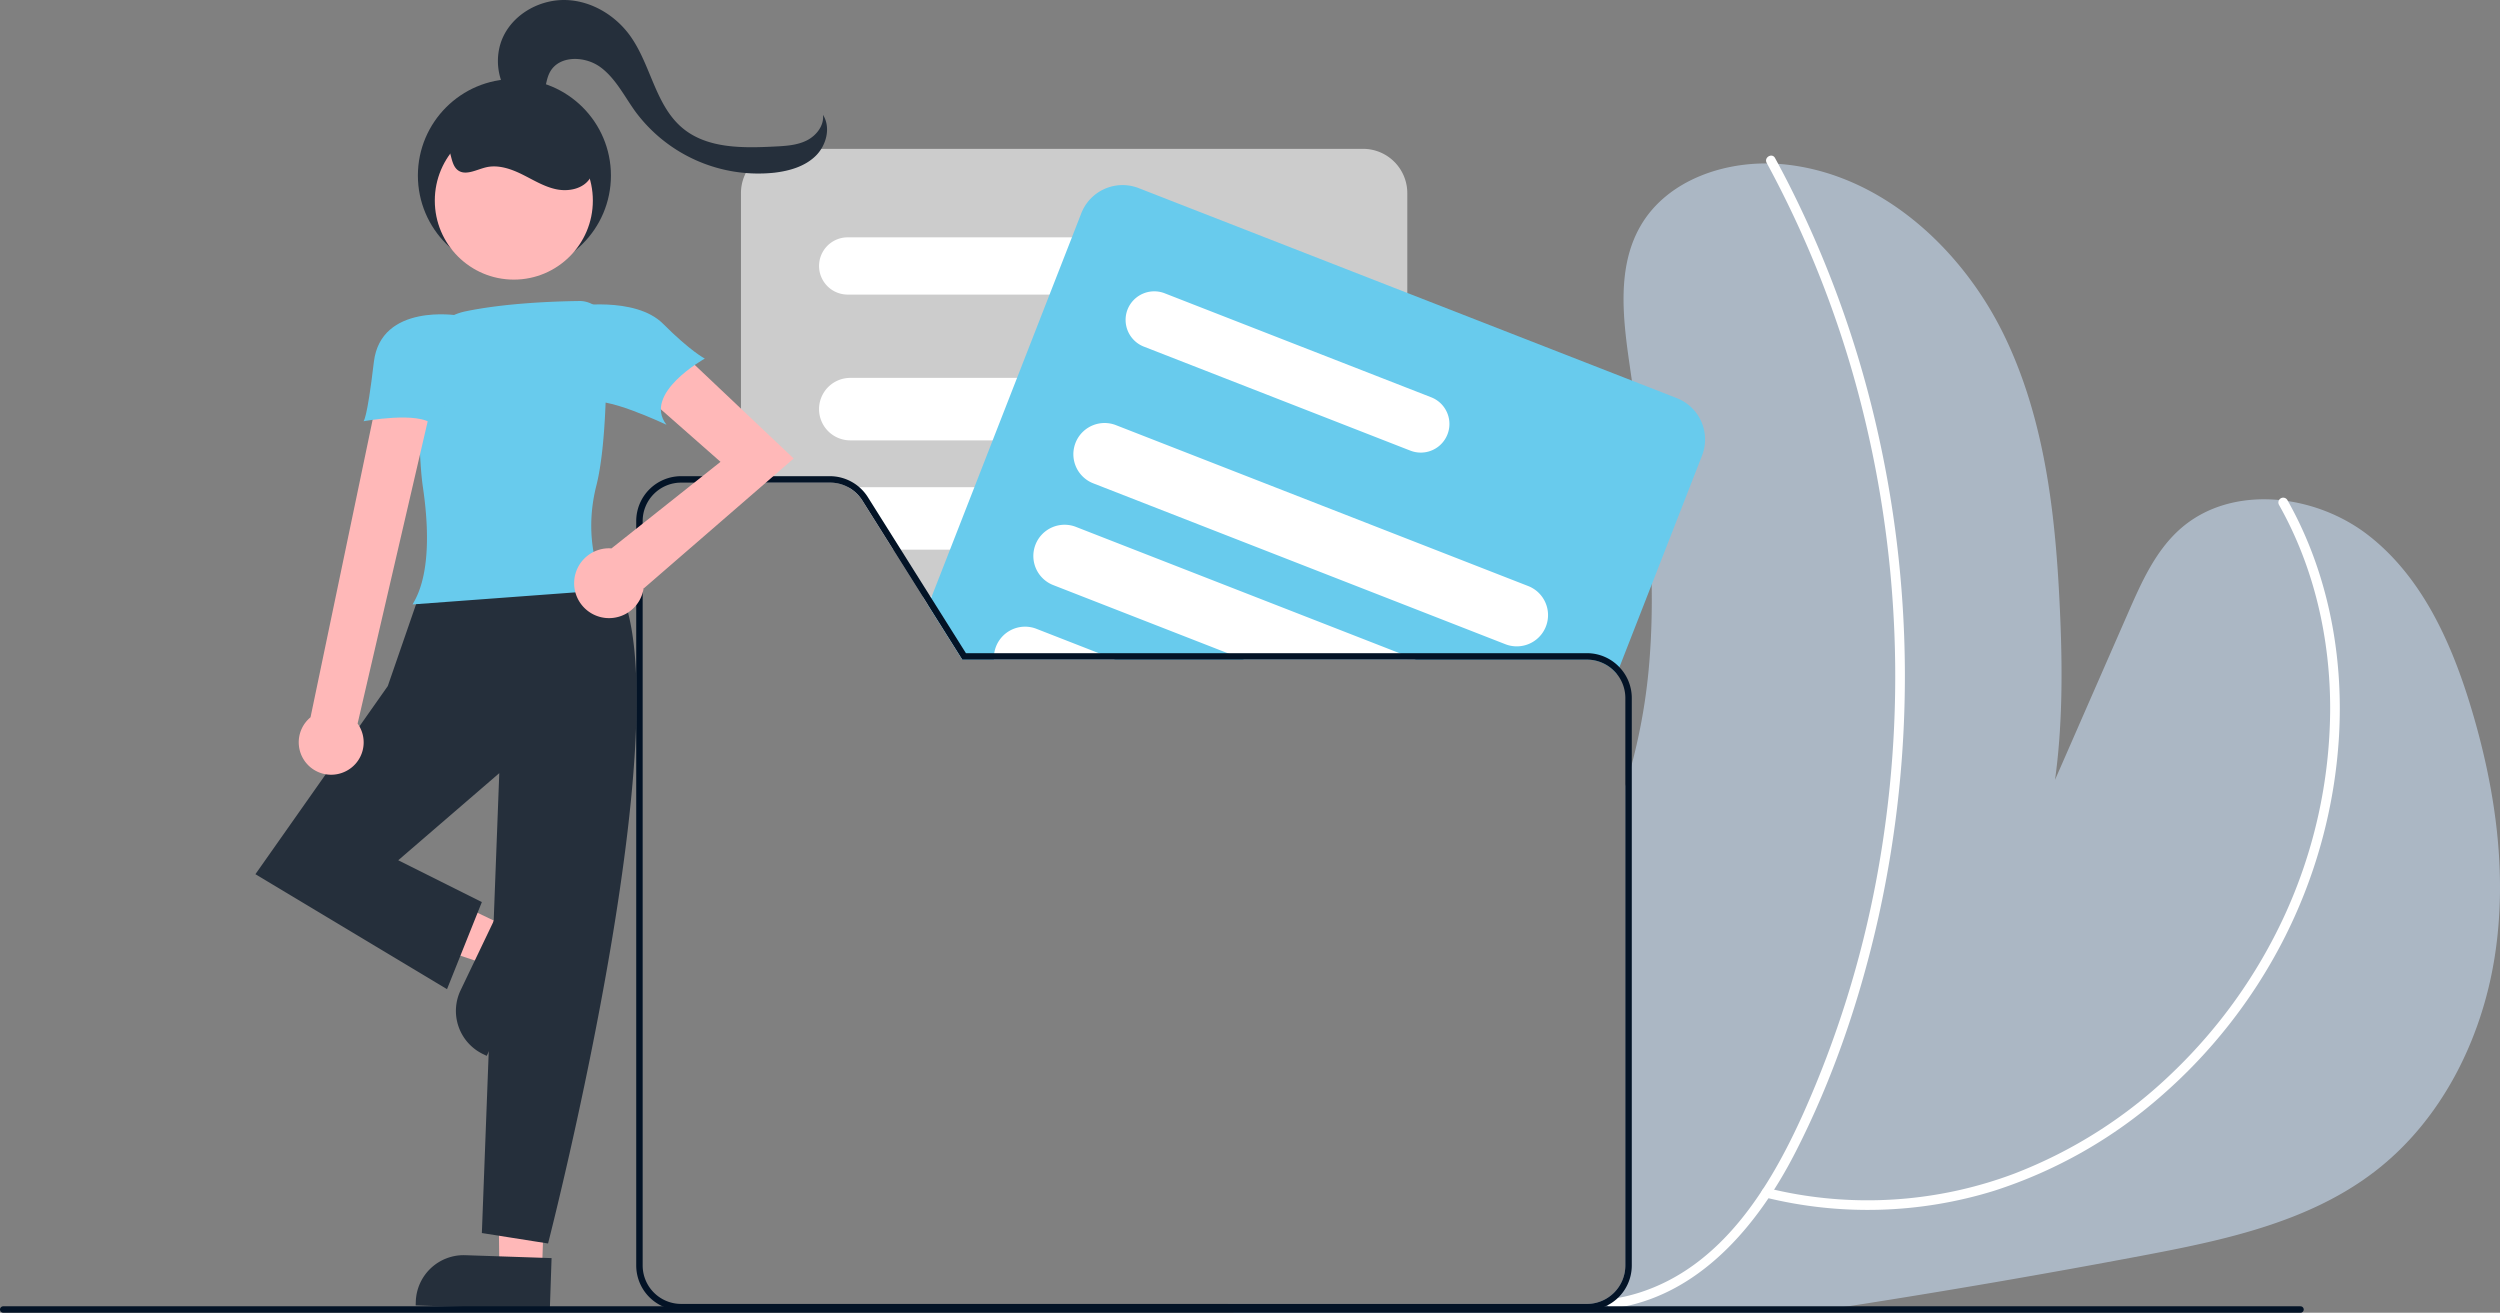 <svg xmlns="http://www.w3.org/2000/svg" width="777.001" height="407.998"><rect width="100%" height="100%" fill="#808080" stroke="none"/><path fill="#ABB7C4" d="M775.35 297.398c-4.07 25.87-16.68 50.98-37.49 66.87-20.48 15.65-46.72 21.21-72.05 25.99q-45.57 8.61-91.39 15.74-6.495 1.035-13 2H383.5c-.18-.24-.37-.49-.55-.74-.29-.42-.58-.84-.86-1.26-.16-.24-.32-.49-.48-.74h111.6a11.96 11.96 0 0 0 11.95-11.94v-148.96c.72-2.26 1.39-4.53 2-6.83a180 180 0 0 0 5.53-32.71c.6-7.7.78-15.4.65-23.11-.37-21.19-3.14-42.38-6.15-63.42-.22-1.55-.45-3.11-.67-4.66-2.12-14.62-4.05-30.53 3.32-43.34 8.43-14.66 27.14-20.77 43.99-19.27 30.31 2.71 55.84 25.92 69.11 53.31 13.26 27.38 16.23 58.52 17.44 88.92.64 16.12.57 32.96-1.68 49.13q11.4-26.07 22.82-52.14c4.06-9.27 8.33-18.84 15.85-25.62 15.72-14.19 41.72-11.33 58.51 1.59 16.78 12.93 25.98 33.36 32.1 53.63 7.58 25.07 11.45 51.69 7.37 77.56"/><path fill="#fff" d="M708.298 156.886c10.992 19.468 16.036 41.792 15.915 64.07a155.1 155.1 0 0 1-14.331 63.93 160.6 160.6 0 0 1-34.467 48.298 146.3 146.3 0 0 1-49.532 31.64 129.44 129.44 0 0 1-67.21 6.387q-4.704-.809-9.339-1.96c-1.874-.462-2.674 2.43-.798 2.893a132.8 132.8 0 0 0 71.242-2.05 146.8 146.8 0 0 0 52.183-29.686 162.9 162.9 0 0 0 37.426-47.712 159.5 159.5 0 0 0 17.575-63.863c1.31-22.612-2.48-45.626-12.259-66.138q-1.777-3.728-3.814-7.323a1.501 1.501 0 0 0-2.59 1.514"/><path fill="#fff" d="M549.089 50.622a325.3 325.3 0 0 1 28.297 70.982 342.8 342.8 0 0 1 5.833 151.56 324 324 0 0 1-22.79 72.985c-10.418 23.147-25.419 47.536-51.041 55.64a53.4 53.4 0 0 1-8.86 1.981c-1.904.261-1.094 3.152.798 2.893 26.504-3.638 44.921-25.658 56.472-48.104 11.95-23.225 20.46-48.445 26.12-73.909a345.5 345.5 0 0 0-1.18-154.121 330.4 330.4 0 0 0-26.53-72.797q-2.198-4.347-4.529-8.624c-.923-1.697-3.514-.184-2.59 1.514"/><path fill="#ccc" d="M423.64 46.258h-179.6a13.77 13.77 0 0 0-13.75 13.75v89.99h27.64a11.88 11.88 0 0 1 10.11 5.59l9.58 15.25 9.16 14.57 1.72 2.74 10.48 16.67.12.19h138.29v-145a13.77 13.77 0 0 0-13.75-13.75"/><path fill="#fff" d="M352.45 73.768h-88.99a8.895 8.895 0 1 0 0 17.79h88.99a8.895 8.895 0 1 0 0-17.79M401.8 117.448H264.27a9.71 9.71 0 0 0 0 19.42H401.8a9.71 9.71 0 0 0 0-19.42M410.58 157.018a9.7 9.7 0 0 0-8.78-5.59H264.27c-.21 0-.41.01-.62.02a11.9 11.9 0 0 1 4.39 4.14l9.58 15.25H401.8a9.697 9.697 0 0 0 8.78-13.82M411.41 193.808a9.71 9.71 0 0 0-9.61-8.4H286.78l1.72 2.74 10.48 16.67H401.8a9.6 9.6 0 0 0 5.63-1.81 9.7 9.7 0 0 0 4.07-7.9 9 9 0 0 0-.09-1.3"/><path fill="#68CBED" d="m521.19 123.758-14-5.47-69.8-27.24-83.51-32.59a13.775 13.775 0 0 0-17.81 7.82l-2.92 7.49-6.95 17.79-10.1 25.89-7.58 19.42-5.68 14.56-7.58 19.41-5.69 14.57-.16.42-.91 2.32 10.48 16.67.12.19h194.11a11.92 11.92 0 0 1 9.29 4.44l.82-2.08 10.02-25.66 15.66-40.13a13.777 13.777 0 0 0-7.81-17.82"/><path fill="#fff" d="m444.87 123.498-7.48-2.92-75.42-29.43a8.93 8.93 0 0 0-11.53 5.05 8.924 8.924 0 0 0 5.06 11.53l24.91 9.72 30.81 12.02 26.17 10.22 1.01.39a8.899 8.899 0 0 0 6.47-16.58M474.95 182.138l-37.56-14.66-26.81-10.46-14.32-5.59-37.3-14.56-12.12-4.73a9.71 9.71 0 0 0-12.23 4.73c-.12.25-.24.51-.34.78a9.704 9.704 0 0 0 5.51 12.57l3.1 1.21 49.72 19.41 44.79 17.48 30.5 11.91a9.6 9.6 0 0 0 3.52.66 9.706 9.706 0 0 0 3.54-18.75ZM437.39 203.948l-2.41-.94-23.57-9.2-21.53-8.4-37.34-14.57-18.06-7.05a9.708 9.708 0 1 0-7.05 18.09l9.04 3.53 45.1 17.6 4.64 1.81.48.19h53.41ZM346.16 204.818l-4.64-1.81-19.39-7.57a9.695 9.695 0 0 0-13.12 7.57 9.2 9.2 0 0 0-.11 1.81 1 1 0 0 0 .01.19h37.74Z"/><path fill="#031326" d="m386.21 204.818-4.64-1.81h-72.56a9.2 9.2 0 0 0-.11 1.81h-9.92l.12.19h87.59Zm0 0h-87.23l.12.19h87.59Zm0 0h-87.23l.12.19h87.59Zm.48.19-.48-.19h-87.23l.12.19Zm-175.01 200.25a11.96 11.96 0 0 1-11.94-11.94v-231.37a11.96 11.96 0 0 1 11.94-11.95h18.61v-2h-18.61a13.966 13.966 0 0 0-13.94 13.95v231.37a13.95 13.95 0 0 0 8.17 12.68h176.18c-.16-.24-.32-.49-.48-.74Zm291.64-197.89a13.88 13.88 0 0 0-10.11-4.36h-193l-10.8-17.18-.26-.42-9.16-14.57-10.26-16.32a13.98 13.98 0 0 0-11.8-6.52h-46.25a13.966 13.966 0 0 0-13.94 13.95v231.37a13.95 13.95 0 0 0 8.17 12.68 13.75 13.75 0 0 0 5.77 1.26h281.53a13.8 13.8 0 0 0 5.78-1.26 13.95 13.95 0 0 0 8.17-12.68v-176.36a13.87 13.87 0 0 0-3.84-9.59m1.84 185.95a11.96 11.96 0 0 1-11.95 11.94H211.68a11.96 11.96 0 0 1-11.94-11.94v-231.37a11.96 11.96 0 0 1 11.94-11.95h46.25a11.88 11.88 0 0 1 10.11 5.59l9.58 15.25 9.16 14.57 1.72 2.74 10.48 16.67.12.19h194.11a11.96 11.96 0 0 1 11.95 11.95Zm-118.95-188.5h-87.23l.12.19h87.59Zm0 0h-87.23l.12.19h87.59Zm0 0h-87.23l.12.19h87.59Zm0 0-4.64-1.81h-81.36l-10.8-17.18-.91 2.32 10.48 16.67.12.19h87.59Z"/><path fill="#ffb8b8" d="m156.928 287.77-5.728 11.976-48.917-16.394 8.453-17.675z"/><path fill="#252F3B" d="m143.155 307.775 11.579-24.207 14.541 6.955-18.001 37.637-1.112-.532a14.887 14.887 0 0 1-7.007-19.853"/><path fill="#ffb8b8" d="m168.459 394.715-13.267-.448-.559-51.644 15.553.918z"/><path fill="#252F3B" d="m144.611 390.115 26.819.905-.544 16.11-41.697-1.407.042-1.232a14.887 14.887 0 0 1 15.38-14.376M189.824 178.579s-40.605-10.287-59.012 4.872l-10.287 29.777L79.38 271.7l59.554 35.732 10.828-27.07-25.987-12.994 31.4-27.07-5.413 142.93 20.573 3.248s45.478-176.496 19.49-207.897"/><path fill="#68CBED" d="m128.22 187.855.496-.88c5.217-9.274 4.371-24.377 2.744-35.413-1.363-9.244-1.323-25.535-1.048-37.574a17.89 17.89 0 0 1 14.261-17.22c12.353-2.571 27.518-3.116 35.458-3.212l.006.541-.006-.541a8.245 8.245 0 0 1 8.275 8.042c.242 12.964.167 36.605-3.05 49.289-4.775 18.825 2.691 31.618 2.767 31.745l.45.753Z"/><path fill="#ffb8b8" d="M107.334 239.773a10.025 10.025 0 0 0 3.81-14.892l22.916-98.818h-17.325l-20.224 96.87a10.08 10.08 0 0 0 10.823 16.84M246.671 142.502l-38.242-36.176-10.336 14.47 25.84 22.74-33.888 26.91c-.244-.017-.488-.037-.737-.037a10.853 10.853 0 1 0 10.745 12.296l.107.107Z"/><path fill="#68CBED" d="M142.24 98.037s-23.88-3.917-26.046 14.491-3.248 18.408-3.248 18.408 17.324-3.249 21.656 1.082 7.639-33.98 7.639-33.98M177.914 95.203s19.49-3.248 28.152 5.414 12.994 10.828 12.994 10.828-19.49 10.828-11.91 20.573c0 0-20.574-9.745-23.822-6.496s-5.414-30.319-5.414-30.319"/><path fill="#252F3B" d="M160.819 32.338c-6.148-4.91-7.764-14.386-4.197-21.399S168.254-.299 176.116.017s15.27 4.829 19.824 11.244c6.398 9.013 7.74 21.539 16.248 28.594 7.684 6.373 18.691 6.19 28.661 5.684 3.361-.171 6.83-.37 9.846-1.863s5.48-4.642 5.09-7.984c2.505 3.964 1.052 9.524-2.308 12.795s-8.145 4.642-12.803 5.188a47.57 47.57 0 0 1-43.151-18.933c-3.47-4.786-6.146-10.358-10.906-13.862s-12.697-3.747-15.62 1.39c-1.444 2.541-1.303 5.728-2.632 8.332s-5.645 4.008-6.924 1.38"/><circle cx="159.879" cy="54.556" r="30" fill="#252F3B"/><circle cx="159.698" cy="62.343" r="24.561" fill="#ffb8b8"/><path fill="#252F3B" d="M137.303 44.304c3.338.73 2.245 6.33 4.883 8.502 2.38 1.96 5.806-.056 8.8-.785 3.782-.92 7.739.428 11.23 2.148s6.856 3.854 10.664 4.655 8.322-.101 10.457-3.355c2.041-3.11 1.29-7.306-.307-10.667a24.77 24.77 0 0 0-44.442-.616"/><path fill="#031326" d="M716 406.998a1.003 1.003 0 0 1-1 1H1a1 1 0 0 1 0-2h714a1.003 1.003 0 0 1 1 1"/></svg>